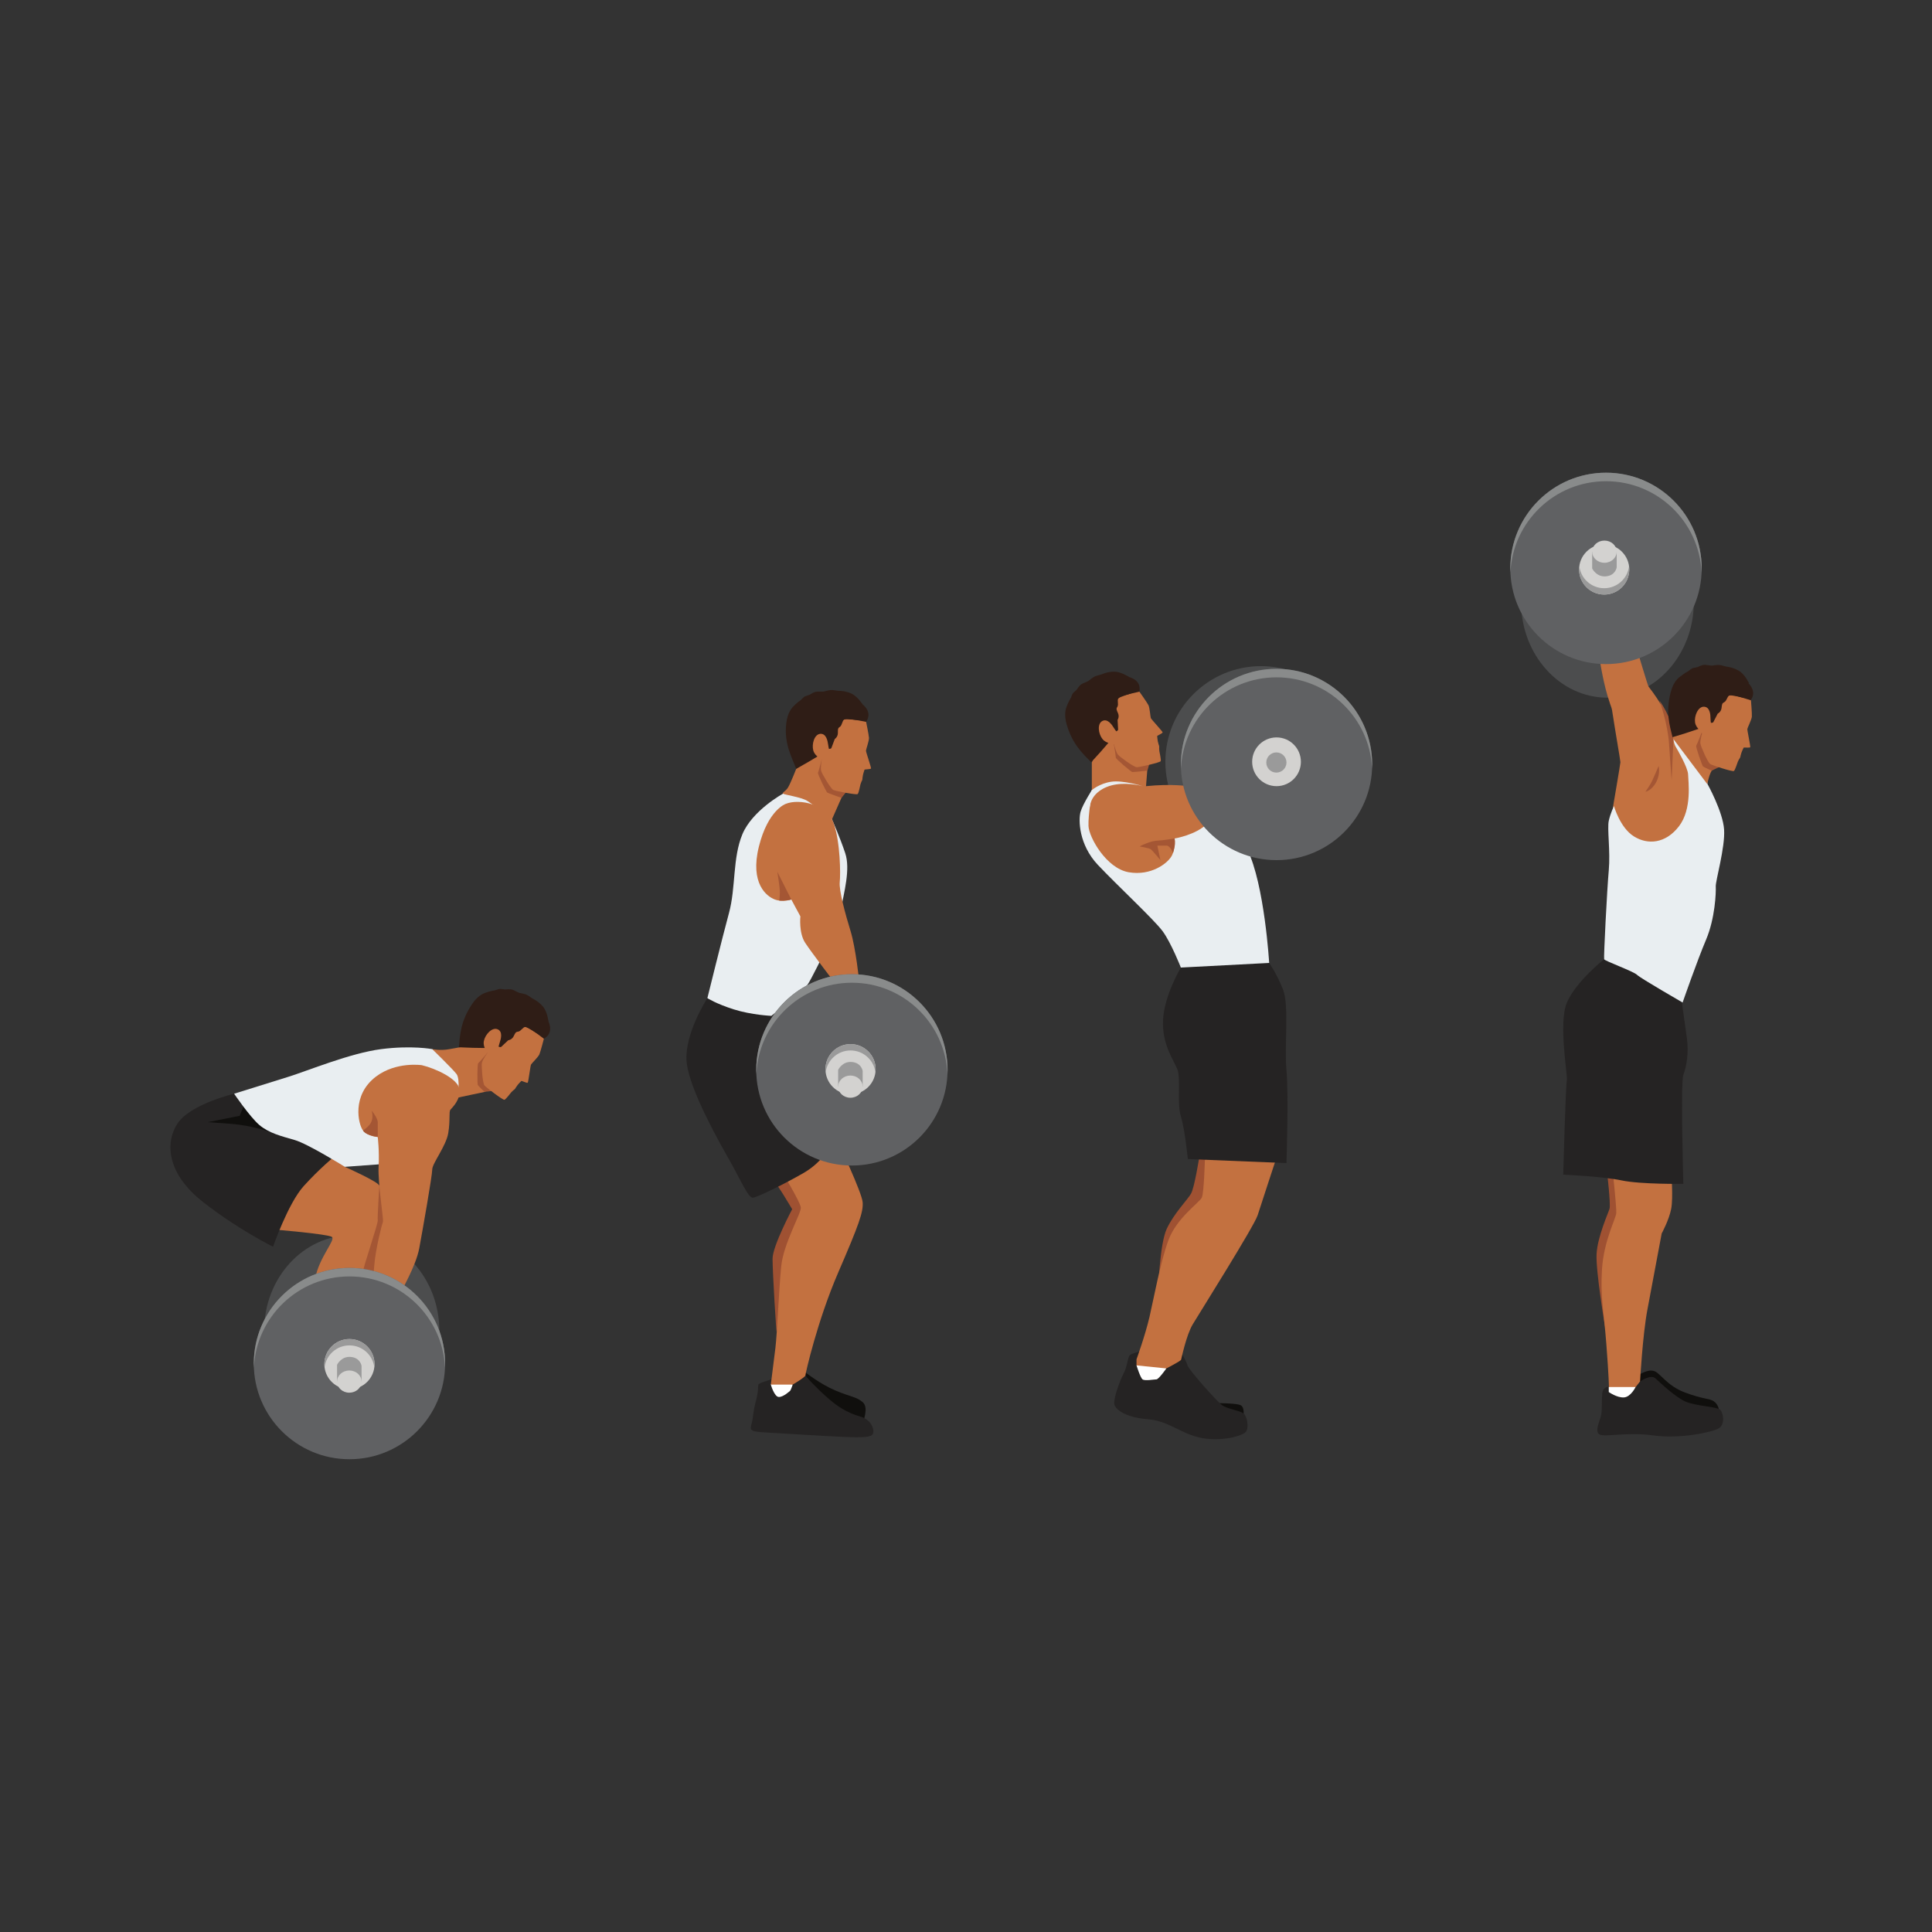<?xml version="1.0" encoding="UTF-8" standalone="no"?>
<svg
   xmlns:dc="http://purl.org/dc/elements/1.1/"
   xmlns:cc="http://creativecommons.org/ns#"
   xmlns:rdf="http://www.w3.org/1999/02/22-rdf-syntax-ns#"
   xmlns:svg="http://www.w3.org/2000/svg"
   xmlns="http://www.w3.org/2000/svg"
   viewBox="0 0 2666.667 2666.667"
   height="2666.667"
   width="2666.667"
   xml:space="preserve"
   id="svg2"
   version="1.1"><rect x="0" y="0" width="2666.667" height="2666.667" fill="#333333" stroke="none"/><defs
     id="defs6" /><g
     transform="matrix(1.333,0,0,-1.333,0,2666.667)"
     id="g10"><g
       transform="scale(0.1)"
       id="g12"><g
         transform="scale(1.227)"
         id="g14"><path
           id="path16"
           style="fill:none;fill-opacity:1;fill-rule:nonzero;stroke:none"
           d="M 16300,0 H 0 V 16300 H 16300 V 0" /></g><path
         id="path18"
         style="fill:#4c4d4e;fill-opacity:1;fill-rule:nonzero;stroke:none"
         d="m 4549.2,6225.1 c 0,-547 -406.12,-990.5 -907.1,-990.5 -500.97,0 -907.09,443.5 -907.09,990.5 0,547 406.12,990.5 907.09,990.5 500.98,0 907.1,-443.5 907.1,-990.5" /><path
         id="path20"
         style="fill:#c37140;fill-opacity:1;fill-rule:nonzero;stroke:none"
         d="m 2812.19,7274.9 c 27.09,0 582.52,-47.8 624.33,-77.6 41.81,-29.9 -131.39,-209.1 -173.2,-430.1 -41.81,-220.9 107.51,-322.5 107.51,-322.5 0,0 806.27,364.3 800.3,382.3 -5.97,17.9 41.87,453.9 0.04,603.2 -41.84,149.3 -239.89,258.1 -243.08,296.7 -3.18,38.6 -357.19,196 -357.19,196 l -98.55,116.5 -495.71,-203.1 c 0,0 -155.7,-334.5 -164.45,-358.3 -8.75,-23.9 0,-203.1 0,-203.1" /><path
         id="path22"
         style="fill:#a45634;fill-opacity:1;fill-rule:nonzero;stroke:none"
         d="m 3759.03,6838.9 c 0,40.3 156.78,497.2 152.3,528.6 -4.48,31.3 16.76,359.4 16.76,359.4 l 166.89,-422.1 -62.71,-250.9 -62.71,-215 -58.23,-62.7 -152.3,62.7" /><path
         id="path24"
         style="fill:#252323;fill-opacity:1;fill-rule:nonzero;stroke:none"
         d="m 2424.19,8679.9 c 0,0 -456.89,-107.5 -588.29,-311.3 -131.39,-203.8 -101.52,-520.3 262.79,-807 364.32,-286.7 728.64,-465.9 728.64,-465.9 0,0 155.28,448 316.54,627.1 161.26,179.2 328.48,316.6 328.48,316.6 0,0 83.62,59.7 -101.52,226.9 -185.15,167.3 -946.64,413.6 -946.64,413.6" /><path
         id="path26"
         style="fill:#100f0d;fill-opacity:1;fill-rule:nonzero;stroke:none"
         d="m 2812.19,8278.7 c 0,0 -193.89,72.7 -426.82,89.9 -232.93,17.2 -232.93,17.2 -232.93,17.2 l 329.88,65.7 49.37,125.4 280.5,-298.2" /><path
         id="path28"
         style="fill:#e9eef1;fill-opacity:1;fill-rule:nonzero;stroke:none"
         d="m 4628.02,9072.6 -152.29,69.2 c 0,0 -210.53,40.9 -528.57,0 -318.03,-40.8 -761.48,-224.5 -963.05,-287.2 -201.57,-62.7 -559.92,-174.7 -559.92,-174.7 0,0 161.25,-237.4 259.8,-322.5 98.55,-85.1 228.45,-116.5 367.31,-156.8 138.86,-40.3 519.6,-277.7 519.6,-277.7 l 425.54,31.4 452.41,555.4 289.67,129.7 126.73,309 c 0,0 97.53,161.3 8.54,143.5 -88.99,-17.8 -245.77,-19.3 -245.77,-19.3" /><path
         id="path30"
         style="fill:#c37140;fill-opacity:1;fill-rule:nonzero;stroke:none"
         d="m 4864.59,9176.9 c 0,0 -114.13,-16.6 -209.69,-35.1 -95.56,-18.4 -179.17,0 -179.17,0 0,0 209.03,-203.6 250.84,-257.3 41.81,-53.8 11.95,-245.1 11.95,-245.1 l 288.09,61 94.76,459.6 c 0,0 -114.09,20.1 -149.93,29.1 -35.83,8.9 -106.85,-12.2 -106.85,-12.2" /><path
         id="path32"
         style="fill:#c37140;fill-opacity:1;fill-rule:nonzero;stroke:none"
         d="m 4368.22,8975.5 c 0,0 -265.77,40.4 -474.81,-117.9 -255.11,-193.2 -183.65,-495.7 -134.38,-558.4 49.28,-62.7 152.3,-67.2 152.3,-67.2 0,0 17.92,-143.4 8.96,-309.1 -8.96,-165.7 53.75,-546.5 44.79,-568.9 -8.96,-22.4 -76.14,-277.7 -89.58,-452.4 -13.44,-174.7 -22.4,-206 -22.4,-206 0,0 318.03,-76.2 309.07,-62.7 -8.96,13.4 143.34,255.3 179.18,447.9 35.83,192.6 134.38,752.5 134.38,815.2 0,62.7 143.34,241.9 165.73,376.3 22.4,134.4 4.48,219.5 22.4,241.9 17.92,22.4 106.33,101.4 93.55,210.5 -12.78,109.1 -245.9,216.5 -389.19,250.8" /><path
         id="path34"
         style="fill:#a45634;fill-opacity:1;fill-rule:nonzero;stroke:none"
         d="m 3911.33,8232 c 0,0 0,107.5 0,152.3 0,44.8 -62.71,120.9 -62.71,120.9 0,0 17.92,-53.7 0,-107.5 -17.92,-53.7 -89.59,-98.5 -89.59,-98.5 0,0 13.44,-44.8 152.3,-67.2" /><path
         id="path36"
         style="fill:#606163;fill-opacity:1;fill-rule:nonzero;stroke:none"
         d="m 4608.87,5885.8 c 0,-547.1 -443.46,-990.5 -990.49,-990.5 -547.03,0 -990.48,443.4 -990.48,990.5 0,547 443.45,990.4 990.48,990.4 547.03,0 990.49,-443.4 990.49,-990.4" /><path
         id="path38"
         style="fill:#898b8b;fill-opacity:1;fill-rule:nonzero;stroke:none"
         d="m 3618.38,6788.1 c 532.25,0 966.29,-419.9 989.37,-946.4 0.64,14.6 1.12,29.3 1.12,44.1 0,547 -443.46,990.4 -990.49,990.4 -547.03,0 -990.48,-443.4 -990.48,-990.4 0,-14.8 0.47,-29.5 1.11,-44.1 23.08,526.5 457.13,946.4 989.37,946.4" /><path
         id="path40"
         style="fill:#d3d2d0;fill-opacity:1;fill-rule:nonzero;stroke:none"
         d="m 3878.18,5879.9 c 0,143.5 -116.31,259.8 -259.8,259.8 -143.48,0 -259.8,-116.3 -259.8,-259.8 0,-143.5 116.32,-259.8 259.8,-259.8 143.49,0 259.8,116.3 259.8,259.8" /><path
         id="path42"
         style="fill:#9a9a9a;fill-opacity:1;fill-rule:nonzero;stroke:none"
         d="m 3618.38,6074 c -132.33,0 -241.32,-99 -257.5,-227 -1.36,10.8 -2.3,21.7 -2.3,32.9 0,143.5 116.31,259.8 259.8,259.8 143.49,0 259.8,-116.3 259.8,-259.8 0,-11.2 -0.93,-22.1 -2.3,-32.9 -16.18,128 -125.17,227 -257.5,227" /><path
         id="path44"
         style="fill:#9a9a9a;fill-opacity:1;fill-rule:nonzero;stroke:none"
         d="m 3573.59,5739.5 -83.62,-40.3 V 5873 c 0,0 42.92,90.5 142.4,81.6 99.49,-9 111.43,-92.6 111.43,-92.6 v -162.8 l -170.21,40.3" /><path
         id="path46"
         style="fill:#d3d2d0;fill-opacity:1;fill-rule:nonzero;stroke:none"
         d="m 3743.8,5699.2 c 0,63.5 -56.82,115 -126.92,115 -70.08,0 -126.91,-51.5 -126.91,-115 0,-63.5 56.83,-114.9 126.91,-114.9 70.1,0 126.92,51.4 126.92,114.9" /><path
         id="path48"
         style="fill:#a45634;fill-opacity:1;fill-rule:nonzero;stroke:none"
         d="m 5048.8,9105.7 c 0,0 -83.95,-99.8 -96.38,-108.7 -12.43,-8.9 -9.9,-215.6 -5.75,-225.6 4.16,-10 69.82,-71.9 69.82,-71.9 l 174.06,18.2 -141.75,388" /><path
         id="path50"
         style="fill:#2f1d16;fill-opacity:1;fill-rule:nonzero;stroke:none"
         d="m 5631.78,9249.5 c 94.53,54.8 62.55,143.4 46.99,178.7 -15.56,35.3 -3.52,63.1 -74.24,150.9 -70.73,87.8 -126.9,73.1 -155.89,94.9 -28.99,21.9 -110.49,46.4 -175.97,66.7 -65.48,20.3 -115.29,-11.2 -142.2,-12.6 0,0 -128.42,52.5 -245.2,-124.2 -116.78,-176.6 -121.32,-313.5 -134.1,-442.7 0,0 280.08,-14.7 334.69,-3.6 52.94,-43.2 137.7,-110.9 144.65,-106.9 10.18,5.9 344.82,180 344.82,180 l 48.13,12.8 c 0,0 4.16,0.2 10.73,1.5 l -2.41,4.5" /><path
         id="path52"
         style="fill:#c37140;fill-opacity:1;fill-rule:nonzero;stroke:none"
         d="m 5631.78,9249.5 c 0,0 -34.73,-134 -46.84,-162.1 -12.11,-28.2 -79.31,-92.3 -86.3,-105.1 -6.98,-12.7 -27.38,-182.5 -34.57,-188.6 -7.2,-6.2 -61.13,21.3 -65.86,18.4 -4.72,-2.9 -42.1,-44.3 -44.11,-49.5 -2.02,-5.3 -10.17,-13.6 -10.17,-13.6 0,0 -10.15,-21.3 -20.8,-27.8 -10.65,-6.5 -23.91,-21.6 -29.77,-26.9 -5.86,-5.2 -55.01,-73.5 -70.64,-77.2 -15.63,-3.7 -189.27,127.3 -207.19,149.7 -17.92,22.4 -32,200.2 -25.66,232.7 6.35,32.5 58.93,106.2 58.93,106.2 0,0 -51.28,55.1 -38.59,120.1 12.7,65.1 82.76,145 141.21,121.8 58.45,-23.2 33.43,-104.7 26.26,-126.3 -7.18,-21.6 -14.76,-50.6 -13.52,-54.1 1.23,-3.5 42.78,31.6 73,51.3 30.22,19.8 80.1,105.2 109.7,129.3 29.6,24.1 92.34,27.2 115.39,20.2 23.05,-6.9 169.53,-118.5 169.53,-118.5" /><path
         id="path54"
         style="fill:#2f1d16;fill-opacity:1;fill-rule:nonzero;stroke:none"
         d="m 5164.16,9167.2 c 0,0 18.8,-9.2 26.62,-1 7.81,8.3 71.36,67.2 71.36,67.2 0,0 37.06,3.7 55.88,40.6 18.81,37 19.88,45.3 47.93,49.1 28.06,3.7 51.79,51.1 74.05,48 22.25,-3.1 124.15,-68.6 124.15,-68.6 0,0 89.36,22.2 17.86,77 -71.5,54.8 -155.73,97.8 -213.8,91.6 -58.07,-6.1 -45.97,42.2 -78.92,-30.4 -32.96,-72.6 -125.13,-273.5 -125.13,-273.5" /><path
         id="path56"
         style="fill:#2f1d16;fill-opacity:1;fill-rule:nonzero;stroke:none"
         d="m 5047.25,9731.3 c 0,0 42.01,15 62.44,16.4 20.44,1.3 52,19.2 72.08,17.7 20.08,-1.4 45.33,-6.3 49.84,-6.3 4.5,-0.1 53,9.5 83.77,-5.2 30.77,-14.6 49.78,-24.3 57.74,-28.2 7.94,-3.8 61.94,-8.5 93.74,-28.3 31.79,-19.9 31.43,-22.6 46.64,-31.3 15.21,-8.7 61.51,-29.4 108.1,-83.2 46.58,-53.7 57.17,-154.7 57.17,-154.7 l -244.89,25.2 -280.5,95 -106.13,182.9" /><g
         transform="scale(1.092)"
         id="g58"><path
           id="path60"
           style="fill:#100f0d;fill-opacity:1;fill-rule:nonzero;stroke:none"
           d="m 15517.2,5275.22 c 34.5,10.81 102.2,61.51 163.7,45.13 61.5,-16.48 120.9,-139.41 297.2,-205.04 176.4,-65.63 225.5,-53.27 270.6,-82.01 45.2,-28.74 51.3,-84.03 51.3,-84.03 l -381.3,-90.26 -469.5,129.16 18.5,270.67 49.5,16.38" /></g><g
         transform="scale(1.096)"
         id="g62"><path
           id="path64"
           style="fill:#252323;fill-opacity:1;fill-rule:nonzero;stroke:none"
           d="m 15257.6,5122.38 -51.1,28.66 c 0,0 -63.9,8.12 -69.8,-67.44 -5.8,-75.65 0.4,-149.21 -9.8,-200.32 -10.3,-51.1 -67.5,-159.43 -12.4,-183.98 55.3,-24.54 261.7,26.56 509,-8.21 247.3,-34.67 553.9,30.66 615.2,67.53 61.3,36.78 43,147.11 12.3,175.77 -30.7,28.56 -233,34.68 -329.1,77.66 -96.1,42.89 -237.1,177.77 -282.1,218.66 -45,40.88 -139,-26.56 -139,-26.56 0,0 -132.8,6.12 -145.1,4.11 -12.2,-2.01 -98.1,-85.88 -98.1,-85.88" /></g><g
         transform="scale(1.045)"
         id="g66"><path
           id="path68"
           style="fill:#9f5132;fill-opacity:1;fill-rule:nonzero;stroke:none"
           d="m 15922.8,7539.71 c 0,0 38.6,-330.02 25.7,-372.89 -12.8,-42.87 -119.9,-278.64 -128.6,-450.11 -8.5,-171.37 83.4,-716.4 83.4,-716.4 0,0 371,532.11 383.9,720.71 12.8,188.6 -145.8,591.53 -145.8,591.53 l -36.5,184.29 -182.1,42.87" /></g><g
         transform="scale(1.039)"
         id="g70"><path
           id="path72"
           style="fill:#ffffff;fill-opacity:1;fill-rule:nonzero;stroke:none"
           d="m 16032.8,5430.93 v -49.55 c 0,0 81.9,-58.21 150.9,-53.89 69,4.34 116.3,103.44 116.3,103.44 0,0 -77.6,99.1 -125,96.98 -47.3,-2.21 -142.2,-96.98 -142.2,-96.98" /></g><g
         transform="scale(1.063)"
         id="g74"><path
           id="path76"
           style="fill:#c37140;fill-opacity:1;fill-rule:nonzero;stroke:none"
           d="m 15706,7440.55 c 0,0 42.1,-383.37 38,-438.11 -4.3,-54.83 -122.2,-269.65 -139.2,-547.68 -16.8,-278.11 17,-396.06 42.2,-724.69 25.3,-328.62 25.3,-421.27 25.3,-421.27 h 261.2 l 42.1,54.75 c 0,0 25.3,455.03 71.7,699.38 46.3,244.36 139,741.43 139,741.43 0,0 71.6,130.64 92.6,240.22 21.1,109.48 0,362.3 0,362.3 l -572.9,33.67" /></g><g
         transform="scale(1.076)"
         id="g78"><path
           id="path80"
           style="fill:#4c4d4e;fill-opacity:1;fill-rule:nonzero;stroke:none"
           d="m 16300,12798.8 c 0,-508.5 -372.1,-920.8 -831.2,-920.8 -459,0 -831.1,412.3 -831.1,920.8 0,508.5 372.1,920.8 831.1,920.8 459.1,0 831.2,-412.3 831.2,-920.8" /></g><g
         transform="scale(1.073)"
         id="g82"><path
           id="path84"
           style="fill:#252323;fill-opacity:1;fill-rule:nonzero;stroke:none"
           d="m 15476.3,9384.71 c 0,0 -272.8,-217.11 -356.3,-417.48 -83.4,-200.37 11.1,-706.89 0,-751.34 -11.1,-44.55 -34.8,-907.35 -34.8,-907.35 0,0 379.9,-16.68 563.6,-55.63 183.6,-38.96 595.6,-33.37 595.6,-33.37 0,0 -27.9,979.58 0,1051.99 27.7,72.32 55.6,200.37 33.3,361.78 -22.2,161.41 -55.6,395.15 -55.6,395.15 l -423,378.51 -322.8,-22.26" /></g><g
         transform="scale(1.081)"
         id="g86"><path
           id="path88"
           style="fill:#c37140;fill-opacity:1;fill-rule:nonzero;stroke:none"
           d="m 15450.8,10778.7 c 0,0 70.5,410.1 70.5,426.7 0,16.6 -54,327.2 -70.5,439.1 -16.6,111.8 -8.3,48.4 -53.8,200.2 -45.6,151.9 -78.7,371.4 -78.7,371.4 l 360.4,74.6 c 0,0 103.5,-348 111.8,-360.4 8.3,-12.4 240.1,-298.3 281.6,-561.3 0,0 95.3,-89 161.6,-354.2 66.3,-265.1 -73.2,-530.2 -73.2,-530.2 0,0 -38.6,-132.5 -266.5,-145 -227.8,-12.4 -306.5,-16.5 -348,0 -41.4,16.6 -95.2,439.1 -95.2,439.1" /></g><g
         transform="scale(1.096)"
         id="g90"><path
           id="path92"
           style="fill:#e9eef1;fill-opacity:1;fill-rule:nonzero;stroke:none"
           d="m 16131,10847.1 c 0,0 145.8,-261.6 157.4,-430.6 11.6,-168.9 -81.6,-485.08 -78.6,-539.59 3,-54.51 -5.9,-299.79 -91.4,-501.45 -85.5,-201.67 -221.8,-594.15 -221.8,-594.15 0,0 -397.9,228.98 -430.6,261.65 -32.6,32.67 -305.2,130.83 -310.6,147.17 -5.5,16.36 27.2,659.53 43.6,839.37 16.3,179.9 -16.4,395.2 0,468.8 16.3,73.6 49,139 49,139 0,0 57.2,-204.4 188.1,-286.2 130.8,-81.7 298.3,-69.5 425.1,94 126.8,163.6 88.6,425.2 87.3,490.6 -1.4,65.4 -107.7,247.3 -118,263.7 -10.2,16.3 -18.4,53.8 -18.4,53.8 l -8.9,120.5 315.2,-270.4 12.6,-256.2" /></g><g
         transform="scale(1.094)"
         id="g94"><path
           id="path96"
           style="fill:#c37140;fill-opacity:1;fill-rule:nonzero;stroke:none"
           d="m 15942.8,11365.2 -128.1,-42.6 343.8,-457 c 0,0 26.8,120.2 48.6,131.1 21.9,11 92.9,155.5 92.9,155.5 0,0 -78.7,109.3 -127.8,161.1 -49.2,51.9 -23.3,156.1 -45.2,161.6 -21.8,5.4 -184.2,-109.7 -184.2,-109.7" /></g><g
         transform="scale(1.063)"
         id="g98"><path
           id="path100"
           style="fill:#a45634;fill-opacity:1;fill-rule:nonzero;stroke:none"
           d="m 16165.5,11993.7 c 0,0 79.6,-223.3 92.3,-417.2 12.8,-193.8 25.4,-358.2 25.4,-358.2 l 16.8,382.1 -9.2,124.3 c 0,0 -23.9,125.6 -125.3,269" /></g><g
         transform="scale(1.055)"
         id="g102"><path
           id="path104"
           style="fill:#a45634;fill-opacity:1;fill-rule:nonzero;stroke:none"
           d="m 16278.8,11443.4 c -2.1,-8.5 -38.3,-87.1 -59.5,-135.9 -21.2,-48.9 -70.1,-116.8 -70.1,-116.8 0,0 61.7,10.6 106.2,95.6 44.6,84.9 23.4,157.1 23.4,157.1" /></g><g
         transform="scale(1.081)"
         id="g106"><path
           id="path108"
           style="fill:#606163;fill-opacity:1;fill-rule:nonzero;stroke:none"
           d="m 16300,13061.6 c 0,-506.3 -410.3,-916.7 -916.5,-916.7 -506.3,0 -916.7,410.4 -916.7,916.7 0,506.2 410.4,916.6 916.7,916.6 506.2,0 916.5,-410.4 916.5,-916.6" /></g><g
         transform="scale(1.035)"
         id="g110"><path
           id="path112"
           style="fill:#d3d2d0;fill-opacity:1;fill-rule:nonzero;stroke:none"
           d="m 16300,13631.4 c 0,-138.6 -112.5,-251 -251,-251 -138.7,0 -251.1,112.4 -251.1,251 0,138.6 112.4,251 251.1,251 138.5,0 251,-112.4 251,-251" /></g><g
         transform="scale(1.081)"
         id="g114"><path
           id="path116"
           style="fill:#898b8b;fill-opacity:1;fill-rule:nonzero;stroke:none"
           d="m 15383.5,13896.6 c 492.5,0 894.1,-388.6 915.5,-875.8 0.6,13.5 1,27.1 1,40.8 0,506.2 -410.3,916.6 -916.5,916.6 -506.3,0 -916.7,-410.4 -916.7,-916.6 0,-13.7 0.4,-27.3 1.1,-40.8 21.3,487.2 423,875.8 915.6,875.8" /></g><g
         transform="scale(1.027)"
         id="g118"><path
           id="path120"
           style="fill:#9a9a9a;fill-opacity:1;fill-rule:nonzero;stroke:none"
           d="m 16134.2,13877.6 -81.5,39.3 v -169.3 c 0,0 41.9,-88.2 138.8,-79.4 96.8,8.7 108.5,90.1 108.5,90.1 v 158.6 l -165.8,-39.3" /></g><g
         transform="scale(1.035)"
         id="g122"><path
           id="path124"
           style="fill:#9a9a9a;fill-opacity:1;fill-rule:nonzero;stroke:none"
           d="m 16049,13443.8 c -128,0 -233.3,95.7 -248.8,219.4 -1.4,-10.5 -2.3,-21 -2.3,-31.8 0,-138.6 112.4,-251 251.1,-251 138.5,0 251,112.4 251,251 0,10.8 -1,21.3 -2.2,31.8 -15.7,-123.7 -121,-219.4 -248.8,-219.4" /></g><g
         transform="scale(1.027)"
         id="g126"><path
           id="path128"
           style="fill:#d3d2d0;fill-opacity:1;fill-rule:nonzero;stroke:none"
           d="m 16300,13916.9 c 0,-61.9 -55.3,-112 -123.6,-112 -68.3,0 -123.7,50.1 -123.7,112 0,61.8 55.4,111.9 123.7,111.9 68.3,0 123.6,-50.1 123.6,-111.9" /></g><g
         transform="scale(1.097)"
         id="g130"><path
           id="path132"
           style="fill:#a45634;fill-opacity:1;fill-rule:nonzero;stroke:none"
           d="m 16061.2,11321 c 0,0 -42.2,-111.1 -50.2,-122.6 -8,-11.4 56.4,-188.4 63,-195.7 6.7,-7.4 81.7,-40.8 81.7,-40.8 l 144.3,68 -238.8,291.1" /></g><g
         transform="scale(1.116)"
         id="g134"><path
           id="path136"
           style="fill:#2f1d16;fill-opacity:1;fill-rule:nonzero;stroke:none"
           d="m 16236.3,11421.1 c 63.7,74.3 10.4,139.7 -13.2,165 -23.5,25.2 -21.6,52.2 -107.3,105.6 -85.8,53.3 -129,24.2 -159.9,34.1 -31,9.9 -107.1,6.5 -168.5,4.2 -61.4,-2.2 -94.2,-43.5 -116.5,-52.7 0,0 -124.2,6.4 -170.6,-177.5 -46.4,-183.9 -9.7,-301 17.7,-414 0,0 241.1,70.5 284,96.1 57.5,-20.9 149.2,-53.1 154,-47.6 6.8,7.9 238.1,254.2 238.1,254.2 l 36.9,25.1 c 0,0 3.5,1.4 8.7,4.4 l -3.4,3.1" /></g><g
         transform="scale(1.113)"
         id="g138"><path
           id="path140"
           style="fill:#c37140;fill-opacity:1;fill-rule:nonzero;stroke:none"
           d="m 16289.7,11458.6 c 0,0 10.3,-123.9 8.4,-151.4 -2,-27.5 -39.9,-101.8 -42,-114.7 -2.2,-12.9 31,-162.9 26.6,-170.3 -4.2,-7.4 -58.1,-0.1 -61.2,-3.9 -3.2,-3.9 -22.6,-50.1 -22.8,-55.1 -0.2,-5 -4.6,-14.6 -4.6,-14.6 0,0 -2.2,-21 -9.4,-29.7 -7.1,-8.7 -13.8,-25.4 -17.2,-31.6 -3.5,-6.2 -24.8,-78.7 -37,-86.5 -12.2,-7.8 -198.3,51.7 -220.1,65.4 -22,13.7 -86.7,160.3 -91,189.8 -4.2,29.5 18.5,107.6 18.5,107.6 0,0 -59.8,31.5 -68.4,90.4 -8.5,58.9 27.2,147.5 83.6,145.2 56.5,-2.4 59.5,-78.9 59.8,-99.4 0.3,-20.4 2.5,-47.3 4.6,-49.9 2.1,-2.6 26.9,39.5 46.7,65.3 19.8,25.7 36.7,112.9 54.6,142.2 18,29.2 70.3,50.5 91.9,51.4 21.6,0.9 179,-50.2 179,-50.2" /></g><g
         transform="scale(1.112)"
         id="g142"><path
           id="path144"
           style="fill:#2f1d16;fill-opacity:1;fill-rule:nonzero;stroke:none"
           d="m 15931.4,11259.8 c 0,0 18.7,-2.2 23,7.1 4.1,9.4 40.5,78.2 40.5,78.2 0,0 30.4,14.2 35.4,51.2 5,36.9 3.4,44.3 26.1,55.8 22.7,11.5 28.8,58.8 48.6,62.8 19.8,4 125.7,-21.3 125.7,-21.3 0,0 69.3,45.4 -7.6,70.6 -77,25.3 -161.3,36.8 -208.8,14.3 -47.4,-22.5 -51.5,22.1 -57.9,-49.3 -6.4,-71.5 -25,-269.4 -25,-269.4" /></g><g
         transform="scale(1.111)"
         id="g146"><path
           id="path148"
           style="fill:#2f1d16;fill-opacity:1;fill-rule:nonzero;stroke:none"
           d="m 15673.5,11710.6 c 0,0 31.2,25.3 48.1,32.5 17,7.2 38.5,31.8 56,36.5 17.5,4.7 40.4,8.1 44.2,9.4 3.9,1.3 42.2,23.8 72.7,20.6 30.5,-3.3 49.5,-5.9 57.4,-6.8 7.9,-0.9 55.2,11.2 88,3.8 33,-7.4 33.5,-9.9 49,-12.8 15.5,-2.8 61,-6.6 116.5,-38.4 55.5,-31.9 94.6,-114.5 94.6,-114.5 l -215.5,-51.4 -266.5,-2.7 -144.5,123.8" /></g><path
         id="path150"
         style="fill:#100f0d;fill-opacity:1;fill-rule:nonzero;stroke:none"
         d="m 12437,5471.2 c 32.9,6 361.3,12 412.1,-17.9 50.8,-29.9 17.9,-155.3 17.9,-155.3 h -349.4 l -80.6,173.2" /><path
         id="path152"
         style="fill:#252323;fill-opacity:1;fill-rule:nonzero;stroke:none"
         d="m 11795.7,6008.6 c 0,0 -72.4,-14.7 -96.3,-35.7 -23.9,-20.9 -26.9,-119.4 -62.7,-185.1 -35.8,-65.7 -110.5,-265.8 -98.6,-322.6 12,-56.7 119.5,-137.3 343.5,-155.2 223.9,-18 343.4,-152.3 558.4,-194.1 215,-41.8 433,23.8 462.9,65.7 29.8,41.8 11.9,158.2 -26.9,188.1 -38.8,29.9 -158.3,44.8 -215,80.6 -56.8,35.9 -355.4,376.3 -364.3,415.1 -9,38.8 -69.4,143.2 -69.4,143.2 h -431.6" /><path
         id="path154"
         style="fill:#9f5132;fill-opacity:1;fill-rule:nonzero;stroke:none"
         d="m 12417.6,8021.5 c 0,0 -49.3,-313.6 -85.1,-376.3 -35.8,-62.7 -174.7,-201.6 -250.9,-362.8 -76.1,-161.3 -89.5,-663 -89.5,-663 l 694.7,671.9 c 0,0 142.9,698.8 84.7,779.4 -58.3,80.7 54.6,156.8 -84.7,103 -139.3,-53.7 -269.2,-152.2 -269.2,-152.2" /><path
         id="path156"
         style="fill:#ffffff;fill-opacity:1;fill-rule:nonzero;stroke:none"
         d="m 11768.1,5866.9 c 0,0 38.8,-126.9 62.7,-144.8 23.9,-18 119.4,0 143.3,0 23.9,0 103.1,113.4 103.1,113.4 0,0 -171.8,140.4 -204.6,137.4 -32.8,-3 -104.5,-106 -104.5,-106" /><path
         id="path158"
         style="fill:#c37140;fill-opacity:1;fill-rule:nonzero;stroke:none"
         d="m 12476.1,7996.3 c 0,0 -9.2,-342.1 -31.6,-391.4 -22.4,-49.3 -259.8,-210.6 -344.9,-439 -85.1,-228.4 -152.3,-604.7 -197.1,-797.3 -44.8,-192.6 -134.4,-439 -134.4,-439 v -62.7 l 309.1,-31.4 c 0,0 147.8,76.2 152.3,89.6 4.4,13.5 53.7,255.3 120.9,367.3 67.2,112 636.1,1016.8 671.9,1128.8 35.8,112 188.1,575.1 188.1,575.1 l -497.2,110.3 -237.1,-110.3" /><path
         id="path160"
         style="fill:#4c4d4e;fill-opacity:1;fill-rule:nonzero;stroke:none"
         d="m 14047.9,12117.1 c 0,-547.1 -443.5,-990.5 -990.5,-990.5 -547.1,0 -990.5,443.4 -990.5,990.5 0,547 443.4,990.4 990.5,990.4 547,0 990.5,-443.4 990.5,-990.4" /><path
         id="path162"
         style="fill:#252323;fill-opacity:1;fill-rule:nonzero;stroke:none"
         d="m 12227.4,9986.4 c 0,0 -172.6,-286.7 -184.6,-543.5 -11.9,-256.8 113.5,-418.1 149.3,-513.6 35.9,-95.6 -7.1,-346.4 35.3,-483.8 42.4,-137.4 72.2,-442 72.2,-442 l 1021.3,-41.8 c 0,0 23.9,710.8 0,961.6 -23.9,250.8 29.9,668.9 -35.8,836.1 -65.7,167.3 -143.4,274.8 -143.4,274.8 0,0 -734.6,209 -794.3,167.2 -59.7,-41.8 -120,-215 -120,-215" /><path
         id="path164"
         style="fill:#e9eef1;fill-opacity:1;fill-rule:nonzero;stroke:none"
         d="m 11324.4,11853.6 c 0,0 -111.8,-171 -135.6,-254.7 -23.9,-83.6 -18,-340.4 179.1,-549.4 197.1,-209.1 582.8,-567.4 670.7,-686.8 87.8,-119.5 188.8,-376.3 188.8,-376.3 l 914.3,47.8 c 0,0 -47.7,812.2 -226.9,1176.5 -179.2,364.4 -371.1,496.2 -597.7,466.1 -226.5,-30.1 -638.6,-30.1 -638.6,-30.1 l -354.1,206.9" /><path
         id="path166"
         style="fill:#c37140;fill-opacity:1;fill-rule:nonzero;stroke:none"
         d="m 11305.4,11784.1 c 0,0 -39,-215 -34.5,-331.5 4.5,-116.4 183.6,-438.9 416.6,-479.3 232.9,-40.3 407.6,94.1 447.9,174.7 40.3,80.7 26.9,174.7 26.9,174.7 0,0 219.5,35.9 335.9,152.3 116.5,116.5 -201.5,389.7 -201.5,389.7 0,0 -161.3,26.9 -430.1,0 0,0 -120.8,95.2 -161.2,98.5 -40.5,3.3 -188.2,-22.3 -268.8,-31.3 -80.6,-9 -58.2,9 -80.6,-9 -22.4,-17.9 -50.6,-138.8 -50.6,-138.8" /><path
         id="path168"
         style="fill:#a45634;fill-opacity:1;fill-rule:nonzero;stroke:none"
         d="m 11800.9,11240.6 c 12,9 113.5,56.7 179.2,59.7 65.7,3 182.2,22.4 182.2,22.4 0,0 11,-41.6 -2.3,-94.6 -13.2,-53 -13.2,-53 -13.2,-53 0,0 -32.3,73.2 -65.2,73.8 -32.8,0.7 -97.8,0 -97.8,0 l 32.1,-150.2 c 0,0 -83.6,100.1 -98.5,112 -14.9,12 -116.5,29.9 -116.5,29.9" /><path
         id="path170"
         style="fill:#606163;fill-opacity:1;fill-rule:nonzero;stroke:none"
         d="m 14208.4,12089.2 c 0,-547 -443.5,-990.5 -990.5,-990.5 -547,0 -990.5,443.5 -990.5,990.5 0,547 443.5,990.5 990.5,990.5 547,0 990.5,-443.5 990.5,-990.5" /><path
         id="path172"
         style="fill:#898b8b;fill-opacity:1;fill-rule:nonzero;stroke:none"
         d="m 13217.9,12991.5 c 532.2,0 966.3,-419.8 989.4,-946.4 0.6,14.6 1.1,29.3 1.1,44.1 0,547 -443.5,990.5 -990.5,990.5 -547,0 -990.5,-443.5 -990.5,-990.5 0,-14.8 0.5,-29.5 1.1,-44.1 23.1,526.6 457.2,946.4 989.4,946.4" /><path
         id="path174"
         style="fill:#d3d2d0;fill-opacity:1;fill-rule:nonzero;stroke:none"
         d="m 13470.2,12117.1 c 0,-139.4 -112.9,-252.4 -252.3,-252.4 -139.4,0 -252.3,113 -252.3,252.4 0,139.3 112.9,252.3 252.3,252.3 139.4,0 252.3,-113 252.3,-252.3" /><path
         id="path176"
         style="fill:#9a9a9a;fill-opacity:1;fill-rule:nonzero;stroke:none"
         d="m 13320.9,12109.6 c 0,-57.7 -46.8,-104.5 -104.5,-104.5 -57.7,0 -104.5,46.8 -104.5,104.5 0,57.7 46.8,104.5 104.5,104.5 57.7,0 104.5,-46.8 104.5,-104.5" /><path
         id="path178"
         style="fill:#c37140;fill-opacity:1;fill-rule:nonzero;stroke:none"
         d="m 11351.5,12221.8 -46.1,-112 v -325.7 c 0,0 137.2,92.6 268.6,107.5 131.4,14.9 259.8,-26.9 259.8,-26.9 h 32.8 l 16.1,206.1 -255,191.1 -145.9,220.5 -130.3,-260.6" /><path
         id="path180"
         style="fill:#e9eef1;fill-opacity:1;fill-rule:nonzero;stroke:none"
         d="m 11506.7,11910.6 c -121.8,-17.8 -201.3,-86.9 -201.3,-86.9 l -34.9,-80.3 c 0,0 6.2,-144.5 15.9,-82 19,122.7 137.5,202.1 273.9,221.6 136.3,19.5 273.5,-18.3 273.5,-18.3 0,0 -205.4,63.8 -327.1,45.9" /><path
         id="path182"
         style="fill:#a45634;fill-opacity:1;fill-rule:nonzero;stroke:none"
         d="m 11532.4,12304.8 c 0,0 22.3,-128.5 21.1,-143.8 -1.1,-15.2 158.6,-146.4 169,-149.6 10.3,-3.3 158.3,14.3 158.3,14.3 l 39.8,137.7 -388.2,141.4" /><path
         id="path184"
         style="fill:#2f1d16;fill-opacity:1;fill-rule:nonzero;stroke:none"
         d="m 11797.7,12843.4 c 19,107.6 -69.4,140.2 -106.4,151 -37,10.8 -50.6,37.9 -163.3,40.4 -112.8,2.4 -137.6,-50.1 -173,-58.2 -35.4,-8.1 -106.6,-54.7 -164.3,-91.7 -57.7,-37.1 -65.7,-95.4 -82,-116.9 0,0 -122.8,-64.5 -62.8,-267.6 60,-203.1 161.8,-294.7 252.4,-387.6 0,0 191.6,204.8 218.2,253.8 67.2,12.6 173.6,33.9 175,41.8 2.1,11.5 84.3,379.7 84.3,379.7 l 21.1,45.1 c 0,0 2.6,3.3 5.8,9.1 l -5,1.1" /><path
         id="path186"
         style="fill:#c37140;fill-opacity:1;fill-rule:nonzero;stroke:none"
         d="m 11797.7,12843.4 c 0,0 80.2,-112.8 94,-140.2 13.7,-27.4 19.5,-120.1 24.7,-133.7 5.3,-13.5 122.1,-138.4 122.2,-147.9 0.1,-9.5 -55.7,-33 -56.6,-38.5 -0.8,-5.5 6.8,-60.7 9.5,-65.7 2.7,-4.9 3.9,-16.5 3.9,-16.5 0,0 9.8,-21.5 7.9,-33.8 -1.9,-12.3 1.1,-32.2 1.4,-40.1 0.2,-7.8 20.8,-89.4 13.6,-103.7 -7.3,-14.4 -219.3,-62.9 -248,-62.2 -28.6,0.7 -173.8,104.4 -194.6,130.2 -20.8,25.8 -43.3,113.5 -43.3,113.5 0,0 -75.2,-3.8 -116.7,47.8 -41.6,51.5 -57.6,156.6 -2.3,186.4 55.4,29.8 101.7,-41.8 113.6,-61.2 11.9,-19.4 29.2,-43.9 32.7,-45.2 3.4,-1.3 3.3,53.1 7.7,88.9 4.3,35.9 -28.9,129 -28.3,167.2 0.6,38.1 38.6,88.2 58.8,101.3 20.2,13.2 199.8,53.4 199.8,53.4" /><path
         id="path188"
         style="fill:#2f1d16;fill-opacity:1;fill-rule:nonzero;stroke:none"
         d="m 11559.7,12432.6 c 0,0 19.1,8.4 17.8,19.8 -1.3,11.3 -5.4,97.8 -5.4,97.8 0,0 21,30.7 4.8,68.9 -16.1,38.2 -21.8,44.4 -6.6,68.3 15.2,23.8 -5.8,72.5 10.9,87.6 16.7,15 132.4,50.8 132.4,50.8 0,0 40.6,82.7 -47.4,63.2 -87.9,-19.4 -175.1,-56.2 -207.8,-104.6 -32.7,-48.3 -61.8,-8 -27.5,-80 34.4,-71.9 128.8,-271.8 128.8,-271.8" /><path
         id="path190"
         style="fill:#2f1d16;fill-opacity:1;fill-rule:nonzero;stroke:none"
         d="m 11052.7,12706.3 c 0,0 15.6,41.9 27.7,58.4 12.2,16.4 18.8,52.1 32.8,66.6 14.1,14.4 34.1,30.5 37,34 2.9,3.4 26.8,46.7 57.8,60.8 31.1,14.1 50.8,22.4 58.8,26 8.1,3.6 46.4,41.9 82.1,53.5 35.6,11.5 37.5,9.5 53.9,15.5 16.5,6 62.1,28.2 133.2,29.2 71.2,1 155.3,-55.9 155.3,-55.9 l -177,-171.2 -253.3,-153.4 -208.3,36.5" /><path
         id="path192"
         style="fill:#9f5132;fill-opacity:1;fill-rule:nonzero;stroke:none"
         d="m 8023.36,7758.7 c 17.92,0 179.17,-274.8 179.17,-274.8 0,0 -203.06,-380.7 -203.06,-512.9 0,-132.1 39.86,-814 43.8,-753.4 3.95,60.7 414.11,800.5 414.11,800.5 v 692.8 c 0,0 -278.78,335.7 -307.58,283.4 -28.8,-52.2 -126.44,-235.6 -126.44,-235.6" /><path
         id="path194"
         style="fill:#100f0d;fill-opacity:1;fill-rule:nonzero;stroke:none"
         d="m 8333.93,5799.7 c 0,0 155.28,-125.4 319.52,-194.1 164.25,-68.7 213.12,-62.7 279.77,-119.4 66.64,-56.8 0,-212.1 0,-212.1 h -475.84 c 0,0 -338.46,137.4 -293.66,265.8 44.79,128.4 23.88,259.8 23.88,259.8 h 146.33" /><path
         id="path196"
         style="fill:#252323;fill-opacity:1;fill-rule:nonzero;stroke:none"
         d="m 8047.25,5689.2 -58.8,33.1 c 0,0 -129.33,-36.1 -135.31,-54 -5.97,-17.9 2.99,-62.7 -26.87,-173.2 -29.86,-110.5 -23.89,-152.3 -41.81,-224 -17.91,-71.6 -32.84,-89.5 143.34,-98.5 176.19,-9 612.18,-38.8 848.09,-47.8 235.91,-8.9 256.82,12 265.78,41.8 8.95,29.9 -8.96,98.6 -68.69,140.4 -59.72,41.8 -113.48,28 -259.8,115.5 -146.32,87.5 -361.33,317.5 -373.28,341.4 -11.95,23.9 -152.3,35.8 -152.3,35.8 l -140.35,-110.5" /><path
         id="path198"
         style="fill:#ffffff;fill-opacity:1;fill-rule:nonzero;stroke:none"
         d="m 7981.55,5668.3 c 0,0 35.84,-128.4 83.62,-128.4 47.78,0 110.49,59.7 116.46,64.2 5.97,4.5 26.88,64.2 26.88,64.2 l -158.28,95.6 -68.68,-95.6" /><path
         id="path200"
         style="fill:#c37140;fill-opacity:1;fill-rule:nonzero;stroke:none"
         d="m 8089.06,7884.1 c 0,0 197.09,-322.5 203.06,-382.3 5.98,-59.7 -179.17,-370.2 -203.06,-609.1 -23.89,-238.9 -41.81,-692.8 -59.72,-842.2 -17.92,-149.3 -47.79,-382.2 -47.79,-382.2 h 226.96 c 0,0 131.39,77.6 131.39,95.6 0,17.9 122.07,561.4 338.75,1063.1 216.69,501.7 261.12,627.1 253.84,728.6 -7.29,101.5 -253.84,621.1 -253.84,621.1 h -428.34 l -161.25,-292.6" /><path
         id="path202"
         style="fill:#252323;fill-opacity:1;fill-rule:nonzero;stroke:none"
         d="m 7324.58,9669.8 c 0,0 -241.88,-371.6 -215,-660.6 26.87,-289 352.37,-856.4 453.9,-1035.5 101.53,-179.2 185.15,-376.3 232.93,-370.3 47.78,6 317.8,136.9 525.57,256.8 207.78,119.9 286.68,298.6 286.68,298.6 l -376.26,1034.9 -262.79,476.1 c 0,0 -215.01,95.6 -304.6,113.5 -89.58,17.9 -340.43,-113.5 -340.43,-113.5" /><path
         id="path204"
         style="fill:#e9eef1;fill-opacity:1;fill-rule:nonzero;stroke:none"
         d="m 8614.63,11521.3 c 0,0 82.4,-185.1 137.5,-350.9 55.12,-165.7 -12.08,-403.1 -47.91,-595.7 -35.84,-192.6 -147.82,-403.2 -161.26,-421.1 -13.43,-17.9 -147.81,-304.6 -188.13,-353.9 -40.31,-49.2 -367.31,-313.5 -367.31,-313.5 0,0 -206.05,9 -389.7,67.2 -183.65,58.2 -273.24,116.4 -273.24,116.4 0,0 152.3,618.2 223.97,882.5 71.67,264.3 35.83,568.9 138.86,815.2 103.02,246.4 420.61,419.7 420.61,419.7 l 412.55,65.8 -0.09,-42 94.15,-289.7" /><path
         id="path206"
         style="fill:#c37140;fill-opacity:1;fill-rule:nonzero;stroke:none"
         d="m 8319.24,12103 -74.75,-59.1 c 0,0 -56.89,-145.8 -83.76,-190.9 -26.88,-45 -66.59,-53.8 -52.71,-65.8 13.88,-12.1 189.22,-35.9 250.87,-74.8 61.64,-38.8 255.74,-191.1 255.74,-191.1 l 137.5,311.7 -187.41,397.2 -165.1,-40.7 -80.38,-86.5" /><path
         id="path208"
         style="fill:#c37140;fill-opacity:1;fill-rule:nonzero;stroke:none"
         d="m 8135.35,11681.1 c 0,0 -183.66,-62.7 -277.72,-443.5 -94.07,-380.7 80.62,-515.1 165.73,-546.5 85.11,-31.3 170.21,0 170.21,0 l 94.07,-174.7 c 0,0 -17.91,-170.2 49.27,-273.2 67.2,-103 318.04,-430 318.04,-430 l 241.88,31.3 c 0,0 -35.83,344.9 -89.58,519.6 -53.76,174.7 -120.95,421.1 -111.99,506.2 8.96,85.1 5.97,412.5 -62.56,609.4 -68.54,196.9 -355.51,259.6 -497.35,201.4" /><path
         id="path210"
         style="fill:#a45634;fill-opacity:1;fill-rule:nonzero;stroke:none"
         d="m 8193.57,10691.1 -144.75,286.7 c 0,0 26.05,-156.8 26.05,-208.3 0,-51.5 -6.37,-89.7 -6.37,-89.7 0,0 66.85,-4.3 125.07,11.3" /><path
         id="path212"
         style="fill:#606163;fill-opacity:1;fill-rule:nonzero;stroke:none"
         d="m 9811.54,8927 c 0,-547 -443.46,-990.5 -990.49,-990.5 -547.03,0 -990.48,443.5 -990.48,990.5 0,547.1 443.45,990.5 990.48,990.5 547.03,0 990.49,-443.4 990.49,-990.5" /><path
         id="path214"
         style="fill:#898b8b;fill-opacity:1;fill-rule:nonzero;stroke:none"
         d="m 8821.05,9829.3 c 532.25,0 966.29,-419.8 989.37,-946.4 0.64,14.7 1.12,29.3 1.12,44.1 0,547.1 -443.46,990.5 -990.49,990.5 -547.03,0 -990.48,-443.4 -990.48,-990.5 0,-14.8 0.47,-29.4 1.11,-44.1 23.09,526.6 457.13,946.4 989.37,946.4" /><path
         id="path216"
         style="fill:#d3d2d0;fill-opacity:1;fill-rule:nonzero;stroke:none"
         d="m 9066.87,8933.9 c 0,143.5 -116.32,259.8 -259.81,259.8 -143.48,0 -259.8,-116.3 -259.8,-259.8 0,-143.4 116.32,-259.8 259.8,-259.8 143.49,0 259.81,116.4 259.81,259.8" /><path
         id="path218"
         style="fill:#9a9a9a;fill-opacity:1;fill-rule:nonzero;stroke:none"
         d="m 8807.06,9128 c -132.33,0 -241.32,-99 -257.5,-226.9 -1.36,10.8 -2.3,21.7 -2.3,32.8 0,143.5 116.32,259.8 259.8,259.8 143.49,0 259.81,-116.3 259.81,-259.8 0,-11.1 -0.94,-22 -2.3,-32.8 -16.19,127.9 -125.18,226.9 -257.51,226.9" /><path
         id="path220"
         style="fill:#9a9a9a;fill-opacity:1;fill-rule:nonzero;stroke:none"
         d="m 8762.27,8793.6 -83.62,-40.3 V 8927 c 0,0 42.92,90.6 142.4,81.6 99.49,-9 111.44,-92.6 111.44,-92.6 v -162.7 l -170.22,40.3" /><path
         id="path222"
         style="fill:#d3d2d0;fill-opacity:1;fill-rule:nonzero;stroke:none"
         d="m 8932.49,8753.3 c 0,63.5 -56.83,115 -126.92,115 -70.09,0 -126.92,-51.5 -126.92,-115 0,-63.5 56.83,-115 126.92,-115 70.09,0 126.92,51.5 126.92,115" /><path
         id="path224"
         style="fill:#a45634;fill-opacity:1;fill-rule:nonzero;stroke:none"
         d="m 8508.65,12144.3 c 0,0 -31.26,-126.6 -38.48,-140.1 -7.22,-13.5 86.32,-197.8 94.46,-204.9 8.13,-7.2 148.13,-55.6 148.13,-55.6 l 94.4,115 -298.51,285.6" /><path
         id="path226"
         style="fill:#2f1d16;fill-opacity:1;fill-rule:nonzero;stroke:none"
         d="m 8968.25,12530.7 c 60.62,90.9 -7.2,156.3 -36.73,181.1 -29.53,24.8 -31.01,55 -133.25,102.6 -102.24,47.6 -146.11,9.5 -181.79,16.4 -35.66,6.8 -119.6,-7.2 -187.31,-17.9 -67.71,-10.7 -98.52,-60.9 -122.05,-74.1 0,0 -138.37,-9.6 -165.17,-219.7 -26.79,-210 56.97,-353.7 102.54,-475.2 0,0 230.42,129.2 274.49,163.4 66.6,-15.5 172.55,-38.8 177.02,-32.1 6.54,9.7 229.89,313.7 229.89,313.7 l 37.53,32.8 c 0,0 3.65,2 8.99,6 l -4.16,3" /><path
         id="path228"
         style="fill:#c37140;fill-opacity:1;fill-rule:nonzero;stroke:none"
         d="m 8968.25,12530.7 c 0,0 27.99,-135.5 29.57,-166.2 1.58,-30.6 -30.44,-117.7 -31.07,-132.3 -0.63,-14.5 56.01,-175.8 52.28,-184.5 -3.72,-8.8 -64.26,-7.9 -67.23,-12.6 -2.96,-4.6 -18.21,-58.3 -17.71,-63.9 0.5,-5.6 -3.12,-16.7 -3.12,-16.7 0,0 0.3,-23.6 -6.39,-34.1 -6.7,-10.5 -11.91,-29.9 -14.85,-37.2 -2.94,-7.3 -16.91,-90.3 -29.29,-100.5 -12.38,-10.3 -226.01,30.6 -251.98,42.8 -25.97,12.2 -117.13,165.5 -125.79,197.5 -8.66,32 5.98,121.3 5.98,121.3 0,0 -70.32,26.8 -87.65,90.7 -17.32,64 10.27,166.6 72.96,171.6 62.68,5 76.21,-79.2 79.31,-101.7 3.1,-22.6 9.11,-52 11.76,-54.5 2.66,-2.6 24.43,47.2 42.82,78.3 18.38,31.1 25.46,129.7 41.37,164.4 15.92,34.7 70.82,65.2 94.58,69.1 23.76,3.9 204.45,-31.5 204.45,-31.5" /><path
         id="path230"
         style="fill:#2f1d16;fill-opacity:1;fill-rule:nonzero;stroke:none"
         d="m 8585.03,12250.4 c 0,0 20.94,0 24.29,10.9 3.36,10.9 34.4,91.7 34.4,91.7 0,0 31.62,19.7 32.17,61.2 0.55,41.5 -2.16,49.4 21.37,65.1 23.54,15.8 23.88,68.8 45.21,75.9 21.33,7 141.7,-6.8 141.7,-6.8 0,0 70.36,59.4 -17.97,77 -88.33,17.5 -182.9,19 -232.3,-12.2 -49.4,-31.1 -59.85,17.5 -57.36,-62.2 2.49,-79.7 8.49,-300.6 8.49,-300.6" /><path
         id="path232"
         style="fill:#2f1d16;fill-opacity:1;fill-rule:nonzero;stroke:none"
         d="m 8231.05,12704.9 c 0,0 31.06,32.1 48.81,42.3 17.75,10.2 38.17,40.2 56.82,47.7 18.65,7.6 43.49,14.4 47.54,16.3 4.04,2 43.35,32 77.42,32.4 34.07,0.5 55.44,0.1 64.27,0.2 8.82,0.1 59.33,19.7 96.62,15.9 37.28,-3.7 38.19,-6.4 55.67,-7.5 17.49,-1 68.14,0.9 133.69,-26.8 65.55,-27.7 119.63,-113.6 119.63,-113.6 l -230.85,-85.5 -293.65,-38.6 -175.97,117.2" /></g></g></svg>